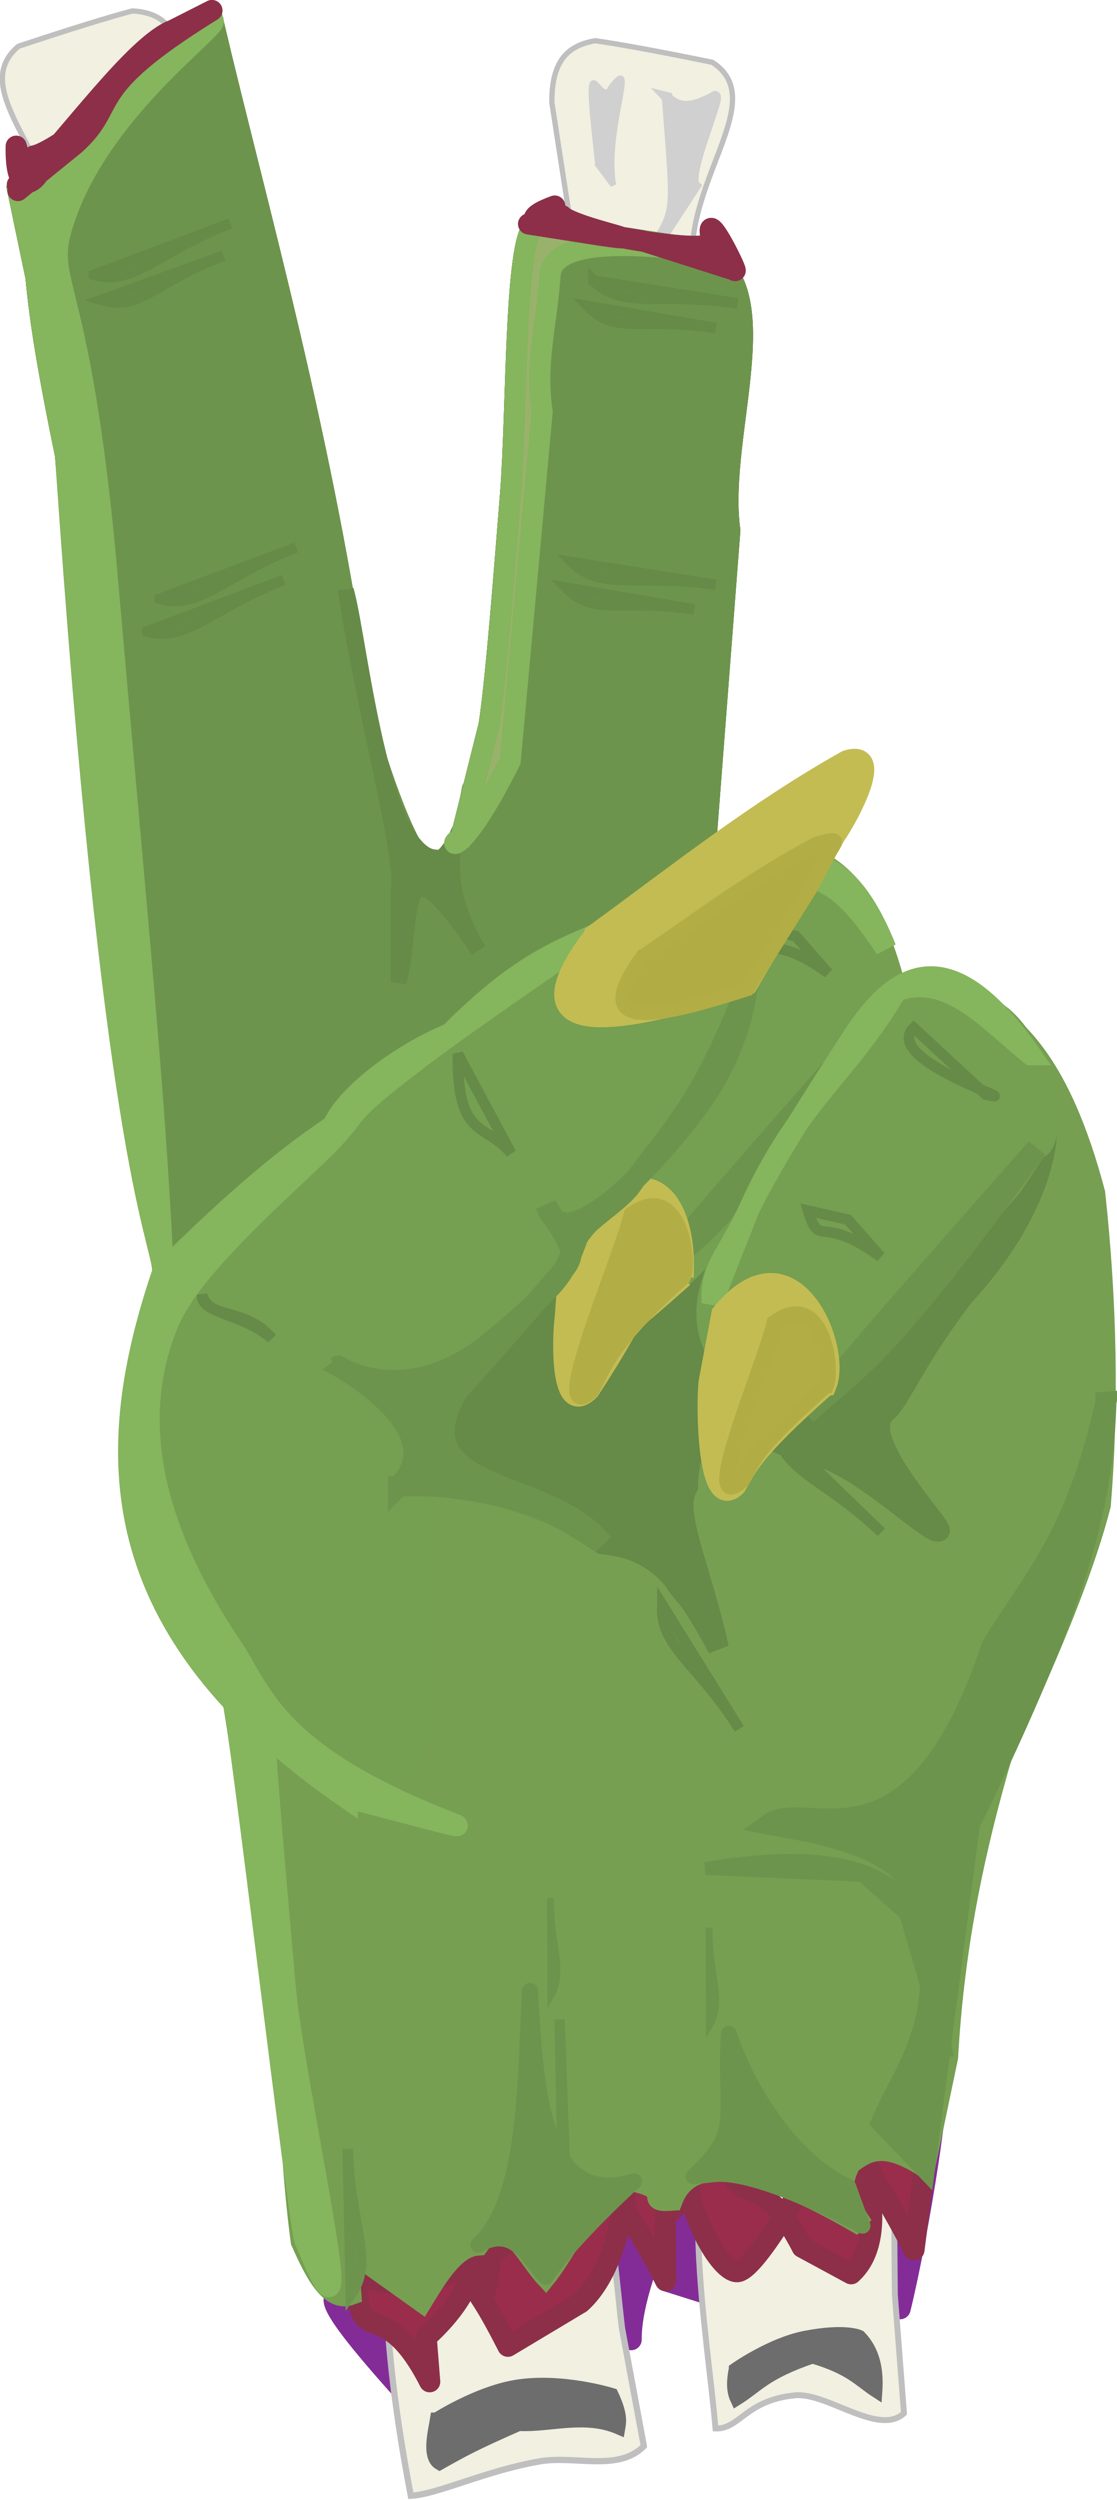 <?xml version="1.0" encoding="UTF-8" standalone="no"?>
<!-- Created with Inkscape (http://www.inkscape.org/) -->

<svg
   xmlns:dc="http://purl.org/dc/elements/1.1/"
   xmlns:cc="http://creativecommons.org/ns#"
   xmlns:rdf="http://www.w3.org/1999/02/22-rdf-syntax-ns#"
   xmlns:svg="http://www.w3.org/2000/svg"
   xmlns="http://www.w3.org/2000/svg"
   xmlns:sodipodi="http://sodipodi.sourceforge.net/DTD/sodipodi-0.dtd"
   xmlns:inkscape="http://www.inkscape.org/namespaces/inkscape"
   width="18.437mm"
   height="41.259mm"
   viewBox="0 0 65.328 146.193"
   id="svg2"
   version="1.1"
   inkscape:version="0.91 r13725"
   sodipodi:docname="material_hand.svg">
  <defs
     id="defs4" />
  <sodipodi:namedview
     id="base"
     pagecolor="#ffffff"
     bordercolor="#666666"
     borderopacity="1.0"
     inkscape:pageopacity="0.0"
     inkscape:pageshadow="2"
     inkscape:zoom="1.4"
     inkscape:cx="-44.284547"
     inkscape:cy="203.42695"
     inkscape:document-units="px"
     inkscape:current-layer="layer1"
     showgrid="false"
     fit-margin-top="0"
     fit-margin-left="0"
     fit-margin-right="0"
     fit-margin-bottom="0"
     inkscape:window-width="1920"
     inkscape:window-height="1017"
     inkscape:window-x="1912"
     inkscape:window-y="-8"
     inkscape:window-maximized="1" />
  <g
     inkscape:label="Layer 1"
     inkscape:groupmode="layer"
     id="layer1"
     transform="translate(-286.908,-312.467)">
    <g
       style="display:inline"
       transform="matrix(1.237,0,0,1.237,237.411,295.853)"
       id="g1590-8">
      <path
         sodipodi:nodetypes="ccccc"
         inkscape:connector-curvature="0"
         id="path1276-1-9-6-7-0-0-1"
         d="m 56.601,121.91 c -2.292,-4.499 -1.28,-0.711 -1.208,-4.774 0.22,0.663 13.879,4.495 14.372,2.796 0.486,-0.473 -10.905,2.909 -10.872,6.335 -4.926,-5.517 -2.529,-4.003 -2.291,-4.357 z"
         style="fill:#832c98;fill-opacity:1;stroke:#832c98;stroke-width:1px;stroke-linecap:butt;stroke-linejoin:round;stroke-opacity:1" />
      <path
         sodipodi:nodetypes="ccccc"
         inkscape:connector-curvature="0"
         id="path1276-1-9-6-7-4-1-7"
         d="m 80.111,116.803 c -2.292,-4.499 -1.768,5.743 -1.696,1.679 0.22,0.663 5.252,-4.904 5.745,-6.603 0.486,-0.473 -0.693,7.041 -1.589,10.7 z"
         style="fill:#832c98;fill-opacity:1;stroke:#832c98;stroke-width:1px;stroke-linecap:butt;stroke-linejoin:round;stroke-opacity:1" />
      <path
         sodipodi:nodetypes="ccccc"
         inkscape:connector-curvature="0"
         id="path1276-1-9-6-7-6-9-9"
         d="m 71.487,121.255 c -2.292,-4.499 -1.914,-2.064 -1.842,-6.128 0.22,0.663 5.926,0.482 6.419,-1.217 0.486,-0.473 -1.565,4.879 -1.533,8.305 z"
         style="fill:#832c98;fill-opacity:1;stroke:#832c98;stroke-width:1px;stroke-linecap:butt;stroke-linejoin:round;stroke-opacity:1" />
      <path
         sodipodi:nodetypes="ccccc"
         inkscape:connector-curvature="0"
         id="path1276-1-9-6-7-7-8"
         d="m 68.561,121.915 c -2.292,-4.499 -1.914,-2.064 -1.842,-6.128 0.22,0.663 5.926,0.482 6.419,-1.217 0.486,-0.473 -3.317,6.046 -3.284,9.473 z"
         style="fill:#832c98;fill-opacity:1;stroke:#832c98;stroke-width:1px;stroke-linecap:butt;stroke-linejoin:round;stroke-opacity:1" />
      <path
         style="fill:#f1f0e1;fill-opacity:1;stroke:#f1f0e1;stroke-width:0.5;stroke-linecap:butt;stroke-linejoin:miter;stroke-miterlimit:4;stroke-dasharray:none;stroke-opacity:1"
         d="m 69.278,128.236 -0.836,-4.929 c -0.235,-2.125 -0.806,-9.805 -1.961,-9.88 -1.082,0.285 -3.115,1.64 -5.695,2.496 -2.317,1.93 -1.047,10.644 -0.394,14.387 1.033,-0.065 2.847,-1.046 4.914,-1.438 1.352,-0.256 2.989,0.448 3.972,-0.635 z"
         id="path1440-6-34"
         inkscape:connector-curvature="0"
         sodipodi:nodetypes="cccccsc" />
      <path
         sodipodi:nodetypes="cccccsc"
         inkscape:connector-curvature="0"
         id="path1242-0-2-5-45"
         d="m 70.456,129.077 -1.036,-5.581 c -0.291,-2.407 -0.999,-11.101 -2.432,-11.186 -1.341,0.323 -3.862,1.857 -7.062,2.826 -2.873,2.185 -1.299,12.052 -0.489,16.289 1.281,-0.073 3.531,-1.184 6.094,-1.628 1.676,-0.29 3.707,0.507 4.925,-0.719 z"
         style="fill:#f1f0e1;fill-opacity:1;stroke:#bfbfbf;stroke-width:0.296;stroke-linecap:butt;stroke-linejoin:miter;stroke-miterlimit:4;stroke-dasharray:none;stroke-opacity:1" />
      <path
         sodipodi:nodetypes="ccccc"
         inkscape:connector-curvature="0"
         id="path1276-1-9-2-1"
         d="m 60.33,126.033 c -2.292,-4.499 -3.482,-1.117 -3.41,-5.18 0.22,0.663 4.43,0.993 4.922,-0.705 0.954,-0.161 0.498,1.828 -1.679,3.782 z"
         style="fill:#9a2d4c;fill-opacity:1;stroke:#8d2f49;stroke-width:1px;stroke-linecap:butt;stroke-linejoin:round;stroke-opacity:1" />
      <path
         sodipodi:nodetypes="ccccc"
         inkscape:connector-curvature="0"
         id="path1276-1-9-3-2-82"
         d="m 64.027,124.355 c -2.292,-4.499 -0.911,-0.35 -0.839,-4.413 0.169,0.258 5.243,-4.102 5.871,-4.718 0.954,-0.161 0.581,5.118 -1.595,7.072 z"
         style="fill:#9a2d4c;fill-opacity:1;stroke:#8d2f49;stroke-width:1px;stroke-linecap:butt;stroke-linejoin:round;stroke-opacity:1" />
      <path
         sodipodi:nodetypes="cccccsc"
         inkscape:connector-curvature="0"
         id="path1242-0-2-2-4-8"
         d="m 82.754,127.523 -0.43,-5.58 c -0.046,-2.393 0.093,-11.012 -1.18,-11.212 -1.228,0.209 -3.619,1.513 -6.566,2.206 -2.764,1.917 -1.084,11.067 -0.736,15.306 1.152,0.033 1.424,-1.34 3.755,-1.568 1.525,-0.149 3.959,1.957 5.157,0.848 z"
         style="fill:#f1f0e1;fill-opacity:1;stroke:#bfbfbf;stroke-width:0.279;stroke-linecap:butt;stroke-linejoin:miter;stroke-miterlimit:4;stroke-dasharray:none;stroke-opacity:1" />
      <path
         sodipodi:nodetypes="ccccc"
         inkscape:connector-curvature="0"
         id="path1276-1-9-6-0-9"
         d="m 71.487,121.255 c -2.292,-4.499 -1.95,-1.992 -1.878,-6.056 0.22,0.663 4.43,0.993 4.922,-0.705 0.954,-0.161 -0.888,1.755 -3.065,3.709 z"
         style="fill:#9a2d4c;fill-opacity:1;stroke:#8d2f49;stroke-width:1px;stroke-linecap:butt;stroke-linejoin:round;stroke-opacity:1" />
      <path
         sodipodi:nodetypes="ccsccc"
         inkscape:connector-curvature="0"
         id="path1276-1-9-7-2-2"
         d="m 77.941,119.674 c -2.292,-4.499 -3.482,-1.117 -3.41,-5.18 -4.097,-0.641 -0.891,6.448 0.354,6.335 1.034,-0.094 4.345,-6.269 4.569,-7.04 0.954,-0.161 2.979,5.184 0.802,7.138 z"
         style="fill:#9a2d4c;fill-opacity:1;stroke:#8d2f49;stroke-width:1px;stroke-linecap:butt;stroke-linejoin:round;stroke-opacity:1" />
      <path
         sodipodi:nodetypes="ccccc"
         inkscape:connector-curvature="0"
         id="path1276-1-9-6-6-6-75"
         d="m 83.226,119.799 c -2.292,-4.499 -2.388,-3.087 -2.316,-7.15 0.22,0.663 1.803,3.182 2.296,1.483 0.954,-0.161 -1.97,-6.48 0.523,1.749 z"
         style="fill:#9a2d4c;fill-opacity:1;stroke:#8d2f49;stroke-width:1px;stroke-linecap:butt;stroke-linejoin:round;stroke-opacity:1" />
      <path
         sodipodi:nodetypes="cccccc"
         inkscape:connector-curvature="0"
         id="path1242-0-1-0"
         d="m 48.454,22.357 0.196,-5.755 c -0.235,-2.125 -1.219,-2.582 -2.374,-2.656 -1.082,0.285 -2.805,0.815 -5.386,1.67 -2.317,1.93 1.326,4.865 1.979,8.608 1.709,-0.107 3.099,0.872 5.584,-1.867 z"
         style="fill:#f1f0e1;fill-opacity:1;stroke:#bfbfbf;stroke-width:0.25;stroke-linecap:butt;stroke-linejoin:miter;stroke-miterlimit:4;stroke-dasharray:none;stroke-opacity:1" />
      <path
         sodipodi:nodetypes="cccccc"
         inkscape:connector-curvature="0"
         id="path1242-6-4"
         d="M 66.981,23.966 66.105,18.274 c -0.018,-2.138 0.905,-2.708 2.043,-2.919 1.108,0.155 2.882,0.477 5.545,1.021 2.529,1.642 -0.741,4.988 -0.947,8.782 -1.71,0.096 -2.974,1.232 -5.765,-1.194 z"
         style="fill:#f1f0e1;fill-opacity:1;stroke:#bfbfbf;stroke-width:0.25;stroke-linecap:butt;stroke-linejoin:miter;stroke-miterlimit:4;stroke-dasharray:none;stroke-opacity:1" />
      <path
         sodipodi:nodetypes="ccccc"
         inkscape:connector-curvature="0"
         id="path1244-9-7"
         d="m 71.554,18.036 c 0.463,6.184 0.522,5.033 -1.026,7.808 l 2.359,-3.614 c -0.557,-0.448 1.469,-4.79 0.846,-4.195 -0.912,0.485 -1.594,0.621 -2.18,6.34e-4 z"
         style="fill:#d0d0d0;fill-opacity:1;stroke:#d0d0d0;stroke-width:0.5;stroke-linecap:butt;stroke-linejoin:miter;stroke-miterlimit:4;stroke-dasharray:none;stroke-opacity:1" />
      <path
         sodipodi:nodetypes="cccccccccccccccccccccccccsccccc"
         inkscape:connector-curvature="0"
         id="path4907-6-9"
         d="m 43.539,20.262 -2.679,2.177 0.856,4.1 c 0.197,2.117 0.576,4.425 1.395,8.408 2.238,26.926 6.546,48.909 10.513,75.547 0.114,2.871 0.212,5.725 0.633,8.903 0.67,1.506 1.364,2.868 2.344,2.512 l -0.167,-2.177 3.517,2.512 c 0.792,-1.296 1.579,-2.614 2.679,-2.679 1.295,-1.844 2.179,0.425 3.182,1.507 1.42,-1.778 3.047,-5.831 4.186,-4.521 2.022,0.459 0.336,1 1.798,0.898 1.096,-2.908 5.767,-0.699 8.997,1.209 -0.814,-1.28 -1.241,-1.621 -0.58,-2.945 0.765,-0.555 1.52,-1.125 3.517,0.167 l 1.083,-5.183 c 0.311,-5.544 1.35,-10.12 2.602,-14.41 2.555,-5.423 3.959,-9.12 4.619,-11.702 C 92.41,79.979 92.337,75.07 91.767,69.83 90.219,64.019 87.705,59.817 82.39,60.285 80.284,51.977 76.643,54.026 73.347,53.754 L 74.519,38.515 C 73.861,33.772 77.225,26.411 72.746,25.159 l -7.339,-1.094 c -1.09,0.002 -0.928,8.743 -1.257,12.763 -0.221,2.699 -0.647,8.495 -1.01,10.876 l -1.348,5.38 C 60.965,55.854 59.706,55.823 57.103,47.056 55.318,34.183 52.134,23.171 50.07,14.401 48.148,15.175 48.409,13.594 43.539,20.262 Z"
         style="fill:#769f52;fill-opacity:1;fill-rule:evenodd;stroke:#769f52;stroke-width:1px;stroke-linecap:butt;stroke-linejoin:miter;stroke-opacity:1" />
      <path
         style="fill:#668a47;fill-opacity:1;fill-rule:evenodd;stroke:#668a47;stroke-width:1px;stroke-linecap:butt;stroke-linejoin:miter;stroke-opacity:1"
         d="m 43.539,20.262 -2.679,2.177 0.856,4.1 c 0.197,2.117 0.576,4.425 1.395,8.408 2.238,26.926 0.648,11.928 4.615,38.566 4.958,7.034 15.504,-9.08 25.621,-19.76 L 74.519,38.515 C 73.861,33.772 77.225,26.411 72.746,25.159 l -7.339,-1.094 c -1.09,0.002 -0.928,8.743 -1.257,12.763 -0.221,2.699 -0.647,8.495 -1.01,10.876 l -1.348,5.38 C 60.965,55.854 59.706,55.823 57.103,47.056 55.318,34.183 52.134,23.171 50.07,14.401 48.148,15.175 48.409,13.594 43.539,20.262 Z"
         id="path4558-5-41"
         inkscape:connector-curvature="0"
         sodipodi:nodetypes="cccccccccsccccc" />
      <path
         style="fill:#6d944c;fill-opacity:1;fill-rule:evenodd;stroke:#6d944c;stroke-width:1px;stroke-linecap:butt;stroke-linejoin:miter;stroke-opacity:1"
         d="m 43.539,20.262 -2.679,2.177 0.856,4.1 c 0.197,2.117 0.576,4.425 1.395,8.408 3.402,31.223 1.193,12.06 4.615,38.566 1.321,9.682 21.64,-9.471 25.621,-19.76 L 74.519,38.515 C 73.861,33.772 77.225,26.411 72.746,25.159 l -7.339,-1.094 c -1.09,0.002 -0.928,8.743 -1.257,12.763 -0.221,2.699 -0.647,8.495 -1.01,10.876 l -1.348,5.38 C 60.965,55.854 59.706,55.823 57.103,47.056 55.318,34.183 52.134,23.171 50.07,14.401 48.148,15.175 48.409,13.594 43.539,20.262 Z"
         id="path4550-1-5"
         inkscape:connector-curvature="0"
         sodipodi:nodetypes="cccccccccsccccc" />
      <path
         sodipodi:nodetypes="cccccccsscccc"
         inkscape:connector-curvature="0"
         id="path908-0-9"
         d="m 68.49,86.409 c -3.547,-2.441 -5.204,-2.361 -7.536,-3.182 l 0.167,-9.713 7.536,-8.205 6.698,-1.005 13.899,1.507 c 0.598,0.698 0.276,4.59 -3.684,8.875 -2.47,3.254 -2.939,4.853 -3.71,5.537 -1.355,1.204 2.821,5.462 2.548,5.586 -0.49,0.224 -4.32,-3.77 -6.582,-3.706 -3.569,-1.766 -5.215,-1.65 -5.318,1.626 -0.714,1.165 0.59,3.67 1.466,7.618 C 72.015,87.718 70.874,86.656 68.49,86.409 Z"
         style="fill:#668a47;fill-opacity:1;stroke:#668a47;stroke-width:1px;stroke-linecap:butt;stroke-linejoin:miter;stroke-opacity:1" />
      <path
         sodipodi:nodetypes="ccccc"
         inkscape:connector-curvature="0"
         id="path4518-7-5"
         d="m 69.862,75.874 c 3.868,-2.831 7.736,-8.217 11.604,-12.788 0.257,-6.384 -1.538,-9.692 -7.578,-6.631 -4.576,5.13 -5.808,9.425 -8.052,13.972 z"
         style="fill:#759f51;fill-opacity:1;stroke:#759f51;stroke-width:1px;stroke-linecap:butt;stroke-linejoin:miter;stroke-opacity:1" />
      <path
         sodipodi:nodetypes="cccc"
         inkscape:connector-curvature="0"
         id="path4588-1-5-5-8-4-6-3"
         d="m 75.742,57.255 1.889,0.43 1.536,1.749 c -2.863,-2.095 -2.863,-0.326 -3.425,-2.179 z"
         style="fill:none;stroke:#668a47;stroke-width:0.5;stroke-linecap:butt;stroke-linejoin:miter;stroke-miterlimit:4;stroke-dasharray:none;stroke-opacity:1" />
      <path
         sodipodi:nodetypes="ccccssc"
         inkscape:connector-curvature="0"
         id="path1060-3-7-0"
         d="m 81.895,58.268 c -2.018,-2.987 -3.213,-3.923 -5.653,-3.014 -2.344,3.988 -4.633,5.142 -6.977,10.352 l -1.731,4.384 c -0.087,-1.704 0.674,-2.122 1.731,-4.384 1.057,-2.262 3.75,-6.369 4.848,-8.084 2.196,-3.429 5.304,-5.425 7.782,0.746 z"
         style="fill:none;stroke:#85b55c;stroke-width:1px;stroke-linecap:butt;stroke-linejoin:miter;stroke-opacity:1" />
      <path
         sodipodi:nodetypes="ccc"
         inkscape:connector-curvature="0"
         id="path1043-1-2"
         d="m 81.552,61.457 c -7.248,10.043 -8.372,10.264 -10.885,12.559 3.279,-3.948 5.851,-6.856 10.885,-12.559 z"
         style="fill:none;stroke:#6d944c;stroke-width:1px;stroke-linecap:butt;stroke-linejoin:miter;stroke-opacity:1" />
      <path
         sodipodi:nodetypes="ccccc"
         inkscape:connector-curvature="0"
         id="path4514-1-7-4-5"
         d="m 72.311,73.805 c 0.232,-4.244 -2.318,-6.358 -5.351,-1.037 l -0.225,2.998 c -0.13,1.022 -0.212,4.727 1.142,3.37 2.693,-4.117 0.787,-2.108 4.434,-5.331 z"
         style="fill:#c3bc53;fill-opacity:1;stroke:#c3bc53;stroke-width:1px;stroke-linecap:butt;stroke-linejoin:miter;stroke-opacity:1" />
      <path
         sodipodi:nodetypes="cccccccccc"
         inkscape:connector-curvature="0"
         id="path3699-7-6"
         d="M 56.433,98.466 C 44.717,90.416 44.841,82.007 47.726,73.514 c 2.679,-2.655 5.359,-5.098 8.038,-6.866 0.587,-1.416 3.156,-3.383 5.526,-4.354 3.133,-3.161 5.066,-4.638 6.866,-4.689 l 7.201,2.344 c -0.393,3.423 -2.458,6.568 -5.526,9.545 -3.303,4.374 -5.778,7.091 -8.205,9.713 -1.377,1.394 -1.042,7.925 -1.172,13.062 0.545,4.489 -1.471,5.685 -4.019,6.196 z"
         style="fill:#759f51;fill-opacity:1;stroke:none;stroke-width:1px;stroke-linecap:butt;stroke-linejoin:miter;stroke-opacity:0.984" />
      <path
         sodipodi:nodetypes="cccccc"
         inkscape:connector-curvature="0"
         id="path4516-6-4"
         d="m 89.028,67.726 c 1.658,-0.223 -0.889,-11.737 -7.561,-4.64 -3.71,4.973 -9.731,10.409 -7.578,14.209 l 2.842,3.789 c 3.067,-3.077 0.766,0.454 11.131,-11.604 z"
         style="fill:#759f51;fill-opacity:1;stroke:#759f51;stroke-width:1px;stroke-linecap:butt;stroke-linejoin:miter;stroke-opacity:1" />
      <path
         sodipodi:nodetypes="cccccssscc"
         inkscape:connector-curvature="0"
         id="path4552-3-9"
         d="m 43.539,20.262 -2.679,2.177 0.856,4.1 c 0.197,2.117 0.576,4.425 1.395,8.408 2.234,32.868 4.389,36.645 4.615,38.566 0,0 -0.128,-3.221 -0.529,-8.494 C 46.745,59.11 45.805,49.068 45.104,40.948 43.758,25.346 41.816,27.131 43.192,23.413 c 1.884,-5.09 7.361,-8.851 6.878,-9.012 -1.922,0.774 -1.661,-0.808 -6.531,5.861 z"
         style="fill:#85b55c;fill-opacity:1;fill-rule:evenodd;stroke:#85b55c;stroke-width:1px;stroke-linecap:butt;stroke-linejoin:miter;stroke-opacity:1" />
      <path
         style="fill:#6d944c;fill-opacity:1;stroke:#6d944c;stroke-width:1;stroke-linecap:butt;stroke-linejoin:miter;stroke-miterlimit:4;stroke-dasharray:none;stroke-opacity:1"
         d="m 58.856,83.698 c 2.679,-2.655 -2.856,-5.682 -2.856,-5.682 0.007,-0.01 3.081,2.066 6.988,-0.964 0.793,-0.662 1.889,-1.509 3.094,-2.815 0.603,-0.653 0.851,-1.235 1.237,-2.298 0.257,-0.708 1.896,-1.609 2.511,-2.444 1.756,-2.497 3.354,-3.726 5.526,-9.545 -0.196,1.712 -0.811,3.354 -1.76,4.94 -0.949,1.586 -6.707,8.758 -7.76,5.537 1.467,2.417 1.567,2.191 0.232,3.744 -1.335,1.554 -3.23,3.726 -4.444,5.036 -2.732,4.885 4.425,4.022 6.866,7.201 -3.25,-2.476 -7.665,-2.865 -9.634,-2.711 z"
         id="path4568-4-67"
         inkscape:connector-curvature="0"
         sodipodi:nodetypes="cccssccscsccc" />
      <path
         style="fill:#85b55c;fill-opacity:1;stroke:#85b55c;stroke-width:1px;stroke-linecap:butt;stroke-linejoin:miter;stroke-opacity:1"
         d="m 56.433,98.466 c -1.465,-1.006 -2.744,-2.018 -3.856,-3.035 -0.139,-0.127 0.392,5.923 0.926,11.973 0.267,3.025 1.955,11.142 2.14,13.395 0.185,2.253 -1.134,-1.358 -1.199,-1.422 -0.257,-0.255 -3.176,-25.22 -3.413,-25.475 -0.237,-0.255 -0.465,-0.511 -0.683,-0.767 -0.218,-0.256 -0.426,-0.512 -0.625,-0.769 -0.795,-1.027 -1.441,-2.058 -1.956,-3.093 -0.514,-1.035 -0.896,-2.074 -1.165,-3.117 -0.268,-1.043 -0.422,-2.088 -0.48,-3.137 -0.058,-1.049 -0.019,-2.101 0.098,-3.155 0.117,-1.054 0.313,-2.111 0.569,-3.169 0.257,-1.058 0.574,-2.119 0.935,-3.18 2.679,-2.655 5.359,-5.098 8.038,-6.866 0.587,-1.416 3.156,-3.383 5.526,-4.354 3.133,-3.161 5.024,-3.884 6.866,-4.689 0,0 -5.728,3.902 -8.219,5.786 -4.197,3.173 -2.536,2.34 -4.831,4.552 -2.148,2.07 -6.044,5.485 -7.09,7.928 -1.179,2.754 -1.159,5.536 -0.486,8.162 0.673,2.626 1.998,5.096 3.429,7.224 1.431,2.129 1.963,5.089 10.426,8.361 1.559,0.603 -4.615,-1.182 -4.95,-1.155 z"
         id="path4556-3-4"
         inkscape:connector-curvature="0"
         sodipodi:nodetypes="cssssssssssssccccsssssscc" />
      <path
         sodipodi:nodetypes="ccc"
         inkscape:connector-curvature="0"
         id="path4588-9-5"
         d="m 61.664,63.259 2.512,4.689 C 62.929,66.477 61.628,67.294 61.664,63.259 Z"
         style="fill:none;stroke:#668a47;stroke-width:0.5;stroke-linecap:butt;stroke-linejoin:miter;stroke-miterlimit:4;stroke-dasharray:none;stroke-opacity:1" />
      <path
         sodipodi:nodetypes="ccc"
         inkscape:connector-curvature="0"
         id="path4588-8-4-3"
         d="m 49.568,74.644 c -0.041,0.909 1.786,0.818 3.294,2.054 -1.246,-1.47 -2.995,-0.866 -3.294,-2.054 z"
         style="fill:none;stroke:#668a47;stroke-width:0.5;stroke-linecap:butt;stroke-linejoin:miter;stroke-miterlimit:4;stroke-dasharray:none;stroke-opacity:1" />
      <path
         sodipodi:nodetypes="ccc"
         inkscape:connector-curvature="0"
         id="path4588-1-9-8"
         d="m 44.81,27.609 5.777,-2.093 c -3.319,1.253 -3.919,2.635 -5.777,2.093 z"
         style="fill:none;stroke:#668a47;stroke-width:0.5;stroke-linecap:butt;stroke-linejoin:miter;stroke-miterlimit:4;stroke-dasharray:none;stroke-opacity:1" />
      <path
         sodipodi:nodetypes="cccc"
         inkscape:connector-curvature="0"
         id="path4588-1-5-3-6"
         d="m 44.455,26.425 2.741,-1.032 3.706,-1.396 c -3.319,1.253 -4.588,2.97 -6.447,2.428 z"
         style="fill:none;stroke:#668a47;stroke-width:0.5;stroke-linecap:butt;stroke-linejoin:miter;stroke-miterlimit:4;stroke-dasharray:none;stroke-opacity:1" />
      <path
         sodipodi:nodetypes="cccc"
         inkscape:connector-curvature="0"
         id="path4588-1-5-5-4-8"
         d="m 47.57,41.743 2.741,-1.032 3.706,-1.396 c -3.319,1.253 -4.588,2.97 -6.447,2.428 z"
         style="fill:none;stroke:#668a47;stroke-width:0.5;stroke-linecap:butt;stroke-linejoin:miter;stroke-miterlimit:4;stroke-dasharray:none;stroke-opacity:1" />
      <path
         sodipodi:nodetypes="cccc"
         inkscape:connector-curvature="0"
         id="path4588-1-5-53-0-3"
         d="m 46.978,43.282 2.741,-1.032 3.706,-1.396 c -3.319,1.253 -4.588,2.97 -6.447,2.428 z"
         style="fill:none;stroke:#668a47;stroke-width:0.5;stroke-linecap:butt;stroke-linejoin:miter;stroke-miterlimit:4;stroke-dasharray:none;stroke-opacity:1" />
      <path
         sodipodi:nodetypes="cccccsssssc"
         inkscape:connector-curvature="0"
         id="path878-7-2"
         d="m 56.362,41.324 c 0.847,5.68 2.83,12.771 2.5,14.272 l 0,4.27 c 0.778,-3.027 -0.208,-7.418 3.768,-1.507 -2.075,-3.522 -1.001,-5.664 -0.752,-5.864 -0.041,0.177 -0.763,1.511 -1.1,1.491 -0.199,-0.012 -0.389,-0.026 -0.571,-0.116 -0.181,-0.09 -0.354,-0.228 -0.518,-0.407 -0.658,-0.719 -1.185,-2.102 -1.616,-3.694 -0.431,-1.593 -0.766,-3.396 -1.04,-4.954 -0.274,-1.559 -0.486,-2.873 -0.671,-3.49 z"
         style="fill:#668a47;fill-opacity:1;stroke:#668a47;stroke-width:0.75;stroke-linecap:butt;stroke-linejoin:miter;stroke-miterlimit:4;stroke-dasharray:none;stroke-opacity:1" />
      <path
         inkscape:connector-curvature="0"
         id="path880-5-9"
         d="m 62.232,50.689 -0.355,1.806 z"
         style="fill:none;stroke:#668a47;stroke-width:0.75;stroke-linecap:round;stroke-linejoin:round;stroke-miterlimit:4;stroke-dasharray:none;stroke-opacity:1" />
      <path
         sodipodi:nodetypes="ccsccscccc"
         inkscape:connector-curvature="0"
         id="path4554-5-3"
         d="m 64.137,49.4 1.507,-16.495 c -0.329,-2.372 0.18,-3.891 0.379,-6.48 0.199,-2.59 8.963,-0.64 6.724,-1.266 l -7.339,-1.094 c -1.09,0.002 -0.928,8.743 -1.257,12.763 -0.221,2.699 -0.647,8.495 -1.01,10.876 l -0.674,2.69 -0.674,2.69 c -0.739,0.249 -0.053,1.128 2.344,-3.684 z"
         style="fill:#99b26b;fill-opacity:1;fill-rule:evenodd;stroke:#85b55c;stroke-width:1px;stroke-linecap:butt;stroke-linejoin:miter;stroke-opacity:1" />
      <path
         sodipodi:nodetypes="ccc"
         inkscape:connector-curvature="0"
         id="path4588-1-8-8-14"
         d="m 67.806,27.903 6.057,1.038 c -3.504,-0.552 -4.709,0.352 -6.057,-1.038 z"
         style="fill:none;stroke:#668a47;stroke-width:0.5;stroke-linecap:butt;stroke-linejoin:miter;stroke-miterlimit:4;stroke-dasharray:none;stroke-opacity:1" />
      <path
         sodipodi:nodetypes="cccc"
         inkscape:connector-curvature="0"
         id="path4588-1-5-2-0-9"
         d="m 68.083,26.699 2.893,0.458 3.911,0.62 c -3.504,-0.552 -5.457,0.312 -6.804,-1.078 z"
         style="fill:none;stroke:#668a47;stroke-width:0.5;stroke-linecap:butt;stroke-linejoin:miter;stroke-miterlimit:4;stroke-dasharray:none;stroke-opacity:1" />
      <path
         sodipodi:nodetypes="ccc"
         inkscape:connector-curvature="0"
         id="path4588-1-7-9-2"
         d="m 66.782,41.212 6.057,1.035 c -3.504,-0.55 -4.709,0.355 -6.057,-1.035 z"
         style="fill:none;stroke:#668a47;stroke-width:0.5;stroke-linecap:butt;stroke-linejoin:miter;stroke-miterlimit:4;stroke-dasharray:none;stroke-opacity:1" />
      <path
         sodipodi:nodetypes="cccc"
         inkscape:connector-curvature="0"
         id="path4588-1-5-0-8-3"
         d="m 67.058,40.007 2.894,0.457 3.911,0.618 c -3.504,-0.55 -5.457,0.315 -6.805,-1.075 z"
         style="fill:none;stroke:#668a47;stroke-width:0.5;stroke-linecap:butt;stroke-linejoin:miter;stroke-miterlimit:4;stroke-dasharray:none;stroke-opacity:1" />
      <path
         sodipodi:nodetypes="cccccccc"
         inkscape:connector-curvature="0"
         id="path919-9-02"
         d="m 92.301,79.722 c -1.435,6.541 -3.652,8.607 -5.388,11.545 -3.789,11.367 -8.704,7.077 -10.539,8.407 1.204,0.236 5.86,0.836 6.749,2.96 2.199,5.903 -0.25,8.323 -1.421,11.131 l 2.026,2.116 2.119,-16.207 c 5.492,-11.212 6.309,-15.556 6.453,-19.952 z"
         style="fill:#6d944c;fill-opacity:1;stroke:#6d944c;stroke-width:1px;stroke-linecap:butt;stroke-linejoin:miter;stroke-opacity:1" />
      <path
         sodipodi:nodetypes="cccc"
         inkscape:connector-curvature="0"
         id="path4588-1-5-53-5-3-2"
         d="m 71.46,87.196 1.07,1.765 1.446,2.386 C 72.678,89.211 71.103,88.451 71.46,87.196 Z"
         style="fill:none;stroke:#668a47;stroke-width:0.381;stroke-linecap:butt;stroke-linejoin:miter;stroke-miterlimit:4;stroke-dasharray:none;stroke-opacity:1" />
      <path
         sodipodi:nodetypes="cccc"
         inkscape:connector-curvature="0"
         id="path4588-1-5-53-9-9-07"
         d="m 76.73,81.084 2.106,2.036 2.847,2.753 c -2.552,-2.464 -4.647,-2.877 -4.952,-4.789 z"
         style="fill:none;stroke:#668a47;stroke-width:0.5;stroke-linecap:butt;stroke-linejoin:miter;stroke-miterlimit:4;stroke-dasharray:none;stroke-opacity:1" />
      <path
         sodipodi:nodetypes="cccc"
         inkscape:connector-curvature="0"
         id="path4588-1-5-53-4-4-1"
         d="m 71.333,89.314 1.545,2.489 2.089,3.364 C 73.094,92.155 71.163,91.243 71.333,89.314 Z"
         style="fill:none;stroke:#668a47;stroke-width:0.5;stroke-linecap:butt;stroke-linejoin:miter;stroke-miterlimit:4;stroke-dasharray:none;stroke-opacity:1" />
      <path
         sodipodi:nodetypes="ccccc"
         inkscape:connector-curvature="0"
         id="path4588-1-5-53-4-0-4-7"
         d="m 82.831,103.927 -2.068,-1.834 -7.39,-0.323 c 12.804,-2.218 10.646,5.639 11.439,8.929 z"
         style="fill:none;stroke:#6d944c;stroke-width:0.604;stroke-linecap:butt;stroke-linejoin:miter;stroke-miterlimit:4;stroke-dasharray:none;stroke-opacity:1" />
      <path
         sodipodi:nodetypes="cccccc"
         inkscape:connector-curvature="0"
         id="path978-4-5"
         d="m 62.629,119.565 0,0 c 2.361,-2.155 2.202,-8.042 2.443,-12.015 0.26,3.891 0.341,10.445 4.926,9.001 0,0 -2.972,2.698 -4.186,4.521 -0.867,-1.005 -1.564,-2.453 -3.182,-1.507 z"
         style="fill:#6d944c;fill-opacity:1;stroke:#6d944c;stroke-width:0.75;stroke-linecap:round;stroke-linejoin:round;stroke-miterlimit:4;stroke-dasharray:none;stroke-opacity:1" />
      <path
         sodipodi:nodetypes="cccccc"
         inkscape:connector-curvature="0"
         id="path978-2-7-4"
         d="m 73.927,116.206 -1.125,0.118 c 2.361,-2.155 1.433,-2.773 1.673,-6.746 1.016,3.059 3.291,6.206 5.636,7.225 0,0 0,0 0.682,1.855 -0.983,-0.526 -4.805,-2.512 -6.866,-2.453 z"
         style="fill:#6d944c;fill-opacity:1;stroke:#6d944c;stroke-width:0.75;stroke-linecap:round;stroke-linejoin:round;stroke-miterlimit:4;stroke-dasharray:none;stroke-opacity:1" />
      <path
         sodipodi:nodetypes="cccc"
         inkscape:connector-curvature="0"
         id="path4588-1-5-53-4-7-8-7"
         d="m 56.601,121.91 -0.062,-2.929 -0.084,-3.959 c 0.078,3.546 1.275,5.315 0.146,6.888 z"
         style="fill:none;stroke:#6d944c;stroke-width:0.5;stroke-linecap:butt;stroke-linejoin:miter;stroke-miterlimit:4;stroke-dasharray:none;stroke-opacity:1" />
      <path
         sodipodi:nodetypes="cccc"
         inkscape:connector-curvature="0"
         id="path4588-1-5-53-4-8-6-3"
         d="m 66.719,115.787 -0.108,-2.927 -0.146,-3.957 c 0.134,3.545 0.04,5.587 0.254,6.885 z"
         style="fill:none;stroke:#6d944c;stroke-width:0.5;stroke-linecap:butt;stroke-linejoin:miter;stroke-miterlimit:4;stroke-dasharray:none;stroke-opacity:1" />
      <path
         sodipodi:nodetypes="cccc"
         inkscape:connector-curvature="0"
         id="path4588-1-5-53-4-5-3-1"
         d="m 66.053,107.786 -0.007,-1.968 -0.01,-2.66 c 0.011,2.383 0.701,3.439 0.017,4.628 z"
         style="fill:none;stroke:#6d944c;stroke-width:0.316;stroke-linecap:butt;stroke-linejoin:miter;stroke-miterlimit:4;stroke-dasharray:none;stroke-opacity:1" />
      <path
         sodipodi:nodetypes="cccc"
         inkscape:connector-curvature="0"
         id="path4588-1-5-53-4-5-0-8-2"
         d="m 73.555,109.194 -0.007,-1.968 -0.01,-2.66 c 0.011,2.383 0.701,3.439 0.017,4.628 z"
         style="fill:none;stroke:#6d944c;stroke-width:0.316;stroke-linecap:butt;stroke-linejoin:miter;stroke-miterlimit:4;stroke-dasharray:none;stroke-opacity:1" />
      <path
         sodipodi:nodetypes="ccc"
         inkscape:connector-curvature="0"
         id="path1043-4-2-9"
         d="m 89.028,67.726 c -7.248,10.043 -8.372,10.264 -10.885,12.559 3.279,-3.948 5.851,-6.856 10.885,-12.559 z"
         style="fill:none;stroke:#6d944c;stroke-width:1px;stroke-linecap:butt;stroke-linejoin:miter;stroke-opacity:1" />
      <path
         sodipodi:nodetypes="ccccssc"
         inkscape:connector-curvature="0"
         id="path1060-5-4"
         d="m 88.753,63.299 c -2.018,-1.625 -3.923,-3.923 -6.363,-3.014 -2.344,3.988 -4.633,5.142 -6.977,10.352 l -1.731,4.384 c -0.087,-1.704 0.674,-2.122 1.731,-4.384 1.057,-2.262 3.75,-6.369 4.848,-8.084 2.196,-3.429 4.712,-4.655 8.492,0.746 z"
         style="fill:none;stroke:#85b55c;stroke-width:1px;stroke-linecap:butt;stroke-linejoin:miter;stroke-opacity:1" />
      <path
         sodipodi:nodetypes="cccc"
         inkscape:connector-curvature="0"
         id="path4588-1-5-5-7-1-4"
         d="m 86.621,65.18 0,0 -3.407,-3.159 c -1.555,1.559 5.59,3.659 3.407,3.159 z"
         style="fill:none;stroke:#668a47;stroke-width:0.5;stroke-linecap:butt;stroke-linejoin:miter;stroke-miterlimit:4;stroke-dasharray:none;stroke-opacity:1" />
      <path
         sodipodi:nodetypes="cccc"
         inkscape:connector-curvature="0"
         id="path4588-1-5-5-8-48-4"
         d="m 78.219,70.665 1.889,0.43 1.536,1.749 c -2.863,-2.095 -2.863,-0.326 -3.425,-2.179 z"
         style="fill:none;stroke:#668a47;stroke-width:0.5;stroke-linecap:butt;stroke-linejoin:miter;stroke-miterlimit:4;stroke-dasharray:none;stroke-opacity:1" />
      <path
         sodipodi:nodetypes="ccccc"
         inkscape:connector-curvature="0"
         id="path4514-1-6-9"
         d="M 79.072,78.918 C 79.809,77.101 77.447,71.509 74.147,75.546 l -0.602,3.207 c -0.13,1.022 -0.094,6.267 1.26,4.91 0.516,-0.852 0.619,-1.522 4.266,-4.745 z"
         style="fill:#c3bc53;fill-opacity:1;stroke:#c3bc53;stroke-width:1px;stroke-linecap:butt;stroke-linejoin:miter;stroke-opacity:1" />
      <path
         sodipodi:nodetypes="ccccc"
         inkscape:connector-curvature="0"
         id="path4514-5-2"
         d="m 68.156,57.606 c -3.774,4.898 0.315,4.553 7.201,2.344 l 4.145,-7.033 c 0.587,-0.846 2.372,-4.095 0.544,-3.517 -4.29,2.408 -8.016,5.38 -11.89,8.205 z"
         style="fill:#c3bc53;fill-opacity:1;stroke:#c3bc53;stroke-width:1px;stroke-linecap:butt;stroke-linejoin:miter;stroke-opacity:1" />
      <path
         sodipodi:nodetypes="cccscc"
         inkscape:connector-curvature="0"
         id="path4514-7-3-5"
         d="m 70.384,58.664 c -2.494,3.46 0.256,3.053 4.972,1.523 l 2.862,-4.568 c 0.203,-0.275 0.885,-1.705 1.198,-2.199 0.263,-0.414 -0.191,-0.272 -0.822,-0.085 -2.962,1.564 -5.535,3.495 -8.209,5.329 z"
         style="fill:#b2ac45;fill-opacity:1;stroke:#b3ad46;stroke-width:0.67px;stroke-linecap:butt;stroke-linejoin:miter;stroke-opacity:1" />
      <path
         sodipodi:nodetypes="cccc"
         inkscape:connector-curvature="0"
         id="path4514-1-0-5-5"
         d="m 79.072,78.918 c 0.332,-0.923 -0.237,-4.56 -2.436,-2.946 -0.495,2.062 -3.621,9.31 -1.532,7.436 0.516,-0.852 0.321,-1.266 3.968,-4.49 z"
         style="fill:#b3ad46;fill-opacity:1;stroke:#b2ac45;stroke-width:0.75;stroke-linecap:butt;stroke-linejoin:miter;stroke-miterlimit:4;stroke-dasharray:none;stroke-opacity:1" />
      <path
         sodipodi:nodetypes="cccc"
         inkscape:connector-curvature="0"
         id="path4514-1-0-2-2-9"
         d="m 72.311,73.805 c 0.332,-0.923 -0.237,-4.56 -2.436,-2.946 -0.495,2.062 -4.005,10.198 -1.917,8.324 0.516,-0.852 0.706,-2.154 4.353,-5.378 z"
         style="fill:#b3ad46;fill-opacity:1;stroke:#b3ad46;stroke-width:0.75;stroke-linecap:butt;stroke-linejoin:miter;stroke-miterlimit:4;stroke-dasharray:none;stroke-opacity:1" />
      <path
         sodipodi:nodetypes="cccc"
         inkscape:connector-curvature="0"
         id="path1244-6-3-76"
         d="m 68.297,21.23 0.71,0.944 c -0.452,-2.517 1.193,-6.331 -0.096,-4.605 -0.583,1.191 -1.375,-2.963 -0.613,3.66 z"
         style="fill:#d0d0d0;fill-opacity:1;stroke:#d0d0d0;stroke-width:0.279;stroke-linecap:butt;stroke-linejoin:miter;stroke-miterlimit:4;stroke-dasharray:none;stroke-opacity:1" />
      <path
         sodipodi:nodetypes="ccccc"
         inkscape:connector-curvature="0"
         id="path1276-7-8"
         d="m 40.86,22.439 c 2.451,-2.529 5.565,-6.917 7.352,-7.588 l 1.822,-0.924 c -6.233,3.853 -4.317,4.382 -6.494,6.335 z"
         style="fill:#581c55;fill-opacity:1;stroke:#8d2f49;stroke-width:1px;stroke-linecap:butt;stroke-linejoin:round;stroke-opacity:1" />
      <path
         sodipodi:nodetypes="ccccc"
         inkscape:connector-curvature="0"
         id="path1276-1-5-48"
         d="m 40.833,22.166 c 2.451,-2.529 -0.126,2.24 -0.054,-1.824 0.22,0.663 0.344,2.161 0.837,0.462 0.954,-0.161 4.073,-2.769 1.896,-0.815 z"
         style="fill:#9a2d4c;fill-opacity:1;stroke:#8d2f49;stroke-width:1px;stroke-linecap:butt;stroke-linejoin:round;stroke-opacity:1" />
      <path
         sodipodi:nodetypes="ccccc"
         inkscape:connector-curvature="0"
         id="path1276-1-3-0-3"
         d="m 65.004,24.018 c 3.512,0.259 -1.781,0.245 1.238,-0.846 -0.368,0.594 0.514,0.464 0.309,0.446 0.735,0.629 4.737,1.351 1.841,0.933 z"
         style="fill:#9a2d4c;fill-opacity:1;stroke:#8d2f49;stroke-width:1px;stroke-linecap:butt;stroke-linejoin:round;stroke-opacity:1" />
      <path
         sodipodi:nodetypes="ccccc"
         inkscape:connector-curvature="0"
         id="path1276-1-3-4-9-5"
         d="m 74.743,26.201 c 0.275,0.336 -1.315,-2.92 -1.139,-1.696 0.161,0.68 -0.312,0.445 -0.112,0.493 -0.896,0.365 -5.953,-0.692 -3.074,-0.174 z"
         style="fill:#9a2d4c;fill-opacity:1;stroke:#8d2f49;stroke-width:1px;stroke-linecap:butt;stroke-linejoin:round;stroke-opacity:1" />
      <path
         sodipodi:nodetypes="cccccscc"
         inkscape:connector-curvature="0"
         id="path1244-4-0-7"
         d="m 60.643,127.784 c -0.082,0.53 -0.43,1.802 0.149,2.131 1.131,-0.637 1.668,-0.933 3.755,-1.851 1.446,0.083 3.117,-0.528 4.732,0.172 0.058,-0.335 0.118,-0.667 -0.323,-1.609 0,0 -2.451,-0.765 -4.627,-0.376 -1.801,0.322 -3.686,1.533 -3.686,1.533 z"
         style="fill:#6d6d6d;fill-opacity:1;stroke:#6d6d6d;stroke-width:0.592;stroke-linecap:butt;stroke-linejoin:miter;stroke-miterlimit:4;stroke-dasharray:none;stroke-opacity:1" />
      <path
         sodipodi:nodetypes="cccccscc"
         inkscape:connector-curvature="0"
         id="path1244-4-4-6-7"
         d="m 74.752,125.424 c -0.158,0.767 -0.069,1.162 0.077,1.471 1.048,-0.651 1.315,-1.214 3.601,-2.003 1.823,0.544 2.178,1.088 3.02,1.632 0.073,-1.018 -0.088,-1.942 -0.778,-2.653 0,0 -0.657,-0.348 -2.611,0.036 -1.617,0.319 -3.309,1.516 -3.309,1.516 z"
         style="fill:#6d6d6d;fill-opacity:1;stroke:#6d6d6d;stroke-width:0.558;stroke-linecap:butt;stroke-linejoin:miter;stroke-miterlimit:4;stroke-dasharray:none;stroke-opacity:1" />
    </g>
  </g>
</svg>

